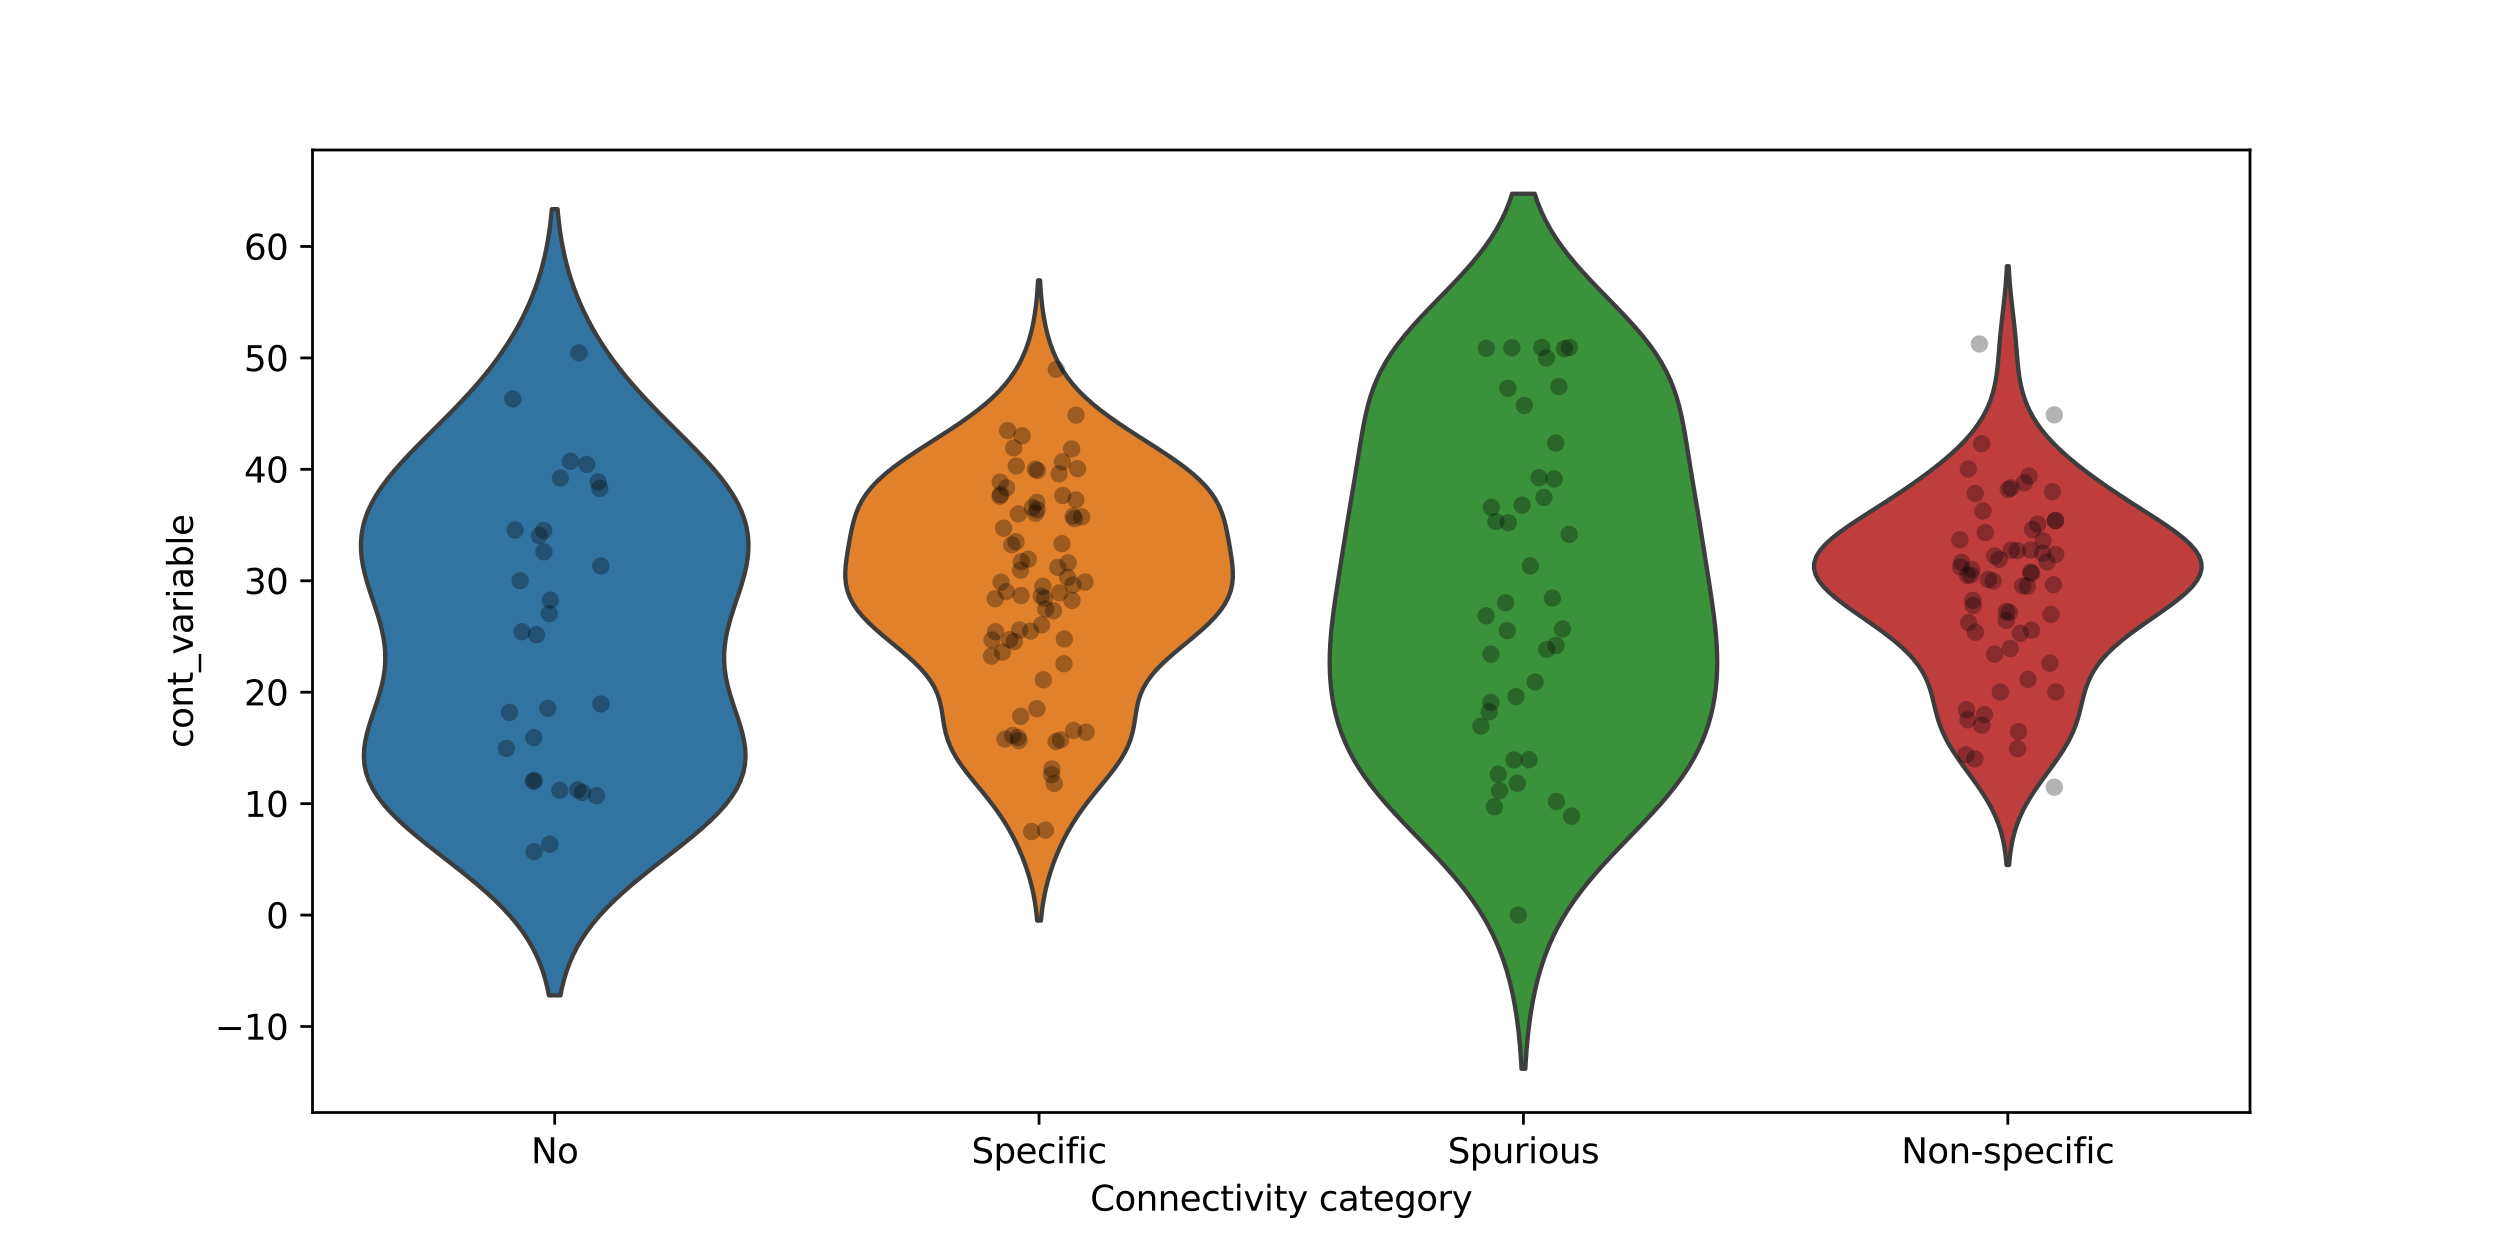 <?xml version="1.0" encoding="utf-8" standalone="no"?>
<!DOCTYPE svg PUBLIC "-//W3C//DTD SVG 1.1//EN"
  "http://www.w3.org/Graphics/SVG/1.1/DTD/svg11.dtd">
<svg xmlns:xlink="http://www.w3.org/1999/xlink" width="720pt" height="360pt" viewBox="0 0 720 360" xmlns="http://www.w3.org/2000/svg" version="1.1">
 <defs>
  <style type="text/css">*{stroke-linejoin: round; stroke-linecap: butt}</style>
 </defs>
 <g id="figure_1">
  <g id="patch_1">
   <path d="M 0 360 
L 720 360 
L 720 0 
L 0 0 
z
" style="fill: #ffffff"/>
  </g>
  <g id="axes_1">
   <g id="patch_2">
    <path d="M 90 320.4 
L 648 320.4 
L 648 43.2 
L 90 43.2 
z
" style="fill: #ffffff"/>
   </g>
   <g id="FillBetweenPolyCollection_1">
    <defs>
     <path id="m52477f30ae" d="M 161.41 -73.339 
L 158.09 -73.339 
L 157.621 -75.626 
L 157.047 -77.913 
L 156.352 -80.201 
L 155.52 -82.488 
L 154.536 -84.775 
L 153.385 -87.062 
L 152.054 -89.349 
L 150.533 -91.636 
L 148.814 -93.923 
L 146.895 -96.21 
L 144.778 -98.497 
L 142.47 -100.784 
L 139.986 -103.071 
L 137.345 -105.358 
L 134.575 -107.645 
L 131.708 -109.932 
L 128.784 -112.219 
L 125.845 -114.506 
L 122.939 -116.793 
L 120.114 -119.08 
L 117.419 -121.367 
L 114.9 -123.654 
L 112.602 -125.941 
L 110.561 -128.228 
L 108.809 -130.515 
L 107.367 -132.802 
L 106.248 -135.089 
L 105.452 -137.376 
L 104.972 -139.663 
L 104.787 -141.95 
L 104.871 -144.237 
L 105.185 -146.524 
L 105.688 -148.811 
L 106.331 -151.098 
L 107.064 -153.385 
L 107.837 -155.672 
L 108.601 -157.959 
L 109.311 -160.246 
L 109.929 -162.533 
L 110.421 -164.82 
L 110.763 -167.107 
L 110.94 -169.394 
L 110.945 -171.682 
L 110.779 -173.969 
L 110.452 -176.256 
L 109.983 -178.543 
L 109.393 -180.83 
L 108.711 -183.117 
L 107.969 -185.404 
L 107.202 -187.691 
L 106.444 -189.978 
L 105.732 -192.265 
L 105.098 -194.552 
L 104.576 -196.839 
L 104.194 -199.126 
L 103.978 -201.413 
L 103.95 -203.7 
L 104.128 -205.987 
L 104.524 -208.274 
L 105.146 -210.561 
L 105.997 -212.848 
L 107.074 -215.135 
L 108.37 -217.422 
L 109.871 -219.709 
L 111.561 -221.996 
L 113.42 -224.283 
L 115.422 -226.57 
L 117.54 -228.857 
L 119.748 -231.144 
L 122.015 -233.431 
L 124.313 -235.718 
L 126.617 -238.005 
L 128.901 -240.292 
L 131.144 -242.579 
L 133.327 -244.866 
L 135.436 -247.153 
L 137.459 -249.44 
L 139.388 -251.727 
L 141.219 -254.014 
L 142.948 -256.301 
L 144.576 -258.588 
L 146.102 -260.876 
L 147.529 -263.163 
L 148.859 -265.45 
L 150.094 -267.737 
L 151.236 -270.024 
L 152.288 -272.311 
L 153.252 -274.598 
L 154.131 -276.885 
L 154.926 -279.172 
L 155.641 -281.459 
L 156.278 -283.746 
L 156.842 -286.033 
L 157.336 -288.32 
L 157.764 -290.607 
L 158.132 -292.894 
L 158.445 -295.181 
L 158.707 -297.468 
L 158.926 -299.755 
L 160.574 -299.755 
L 160.574 -299.755 
L 160.793 -297.468 
L 161.055 -295.181 
L 161.368 -292.894 
L 161.736 -290.607 
L 162.164 -288.32 
L 162.658 -286.033 
L 163.222 -283.746 
L 163.859 -281.459 
L 164.574 -279.172 
L 165.369 -276.885 
L 166.248 -274.598 
L 167.212 -272.311 
L 168.264 -270.024 
L 169.406 -267.737 
L 170.641 -265.45 
L 171.971 -263.163 
L 173.398 -260.876 
L 174.924 -258.588 
L 176.552 -256.301 
L 178.281 -254.014 
L 180.112 -251.727 
L 182.041 -249.44 
L 184.064 -247.153 
L 186.173 -244.866 
L 188.356 -242.579 
L 190.599 -240.292 
L 192.883 -238.005 
L 195.187 -235.718 
L 197.485 -233.431 
L 199.752 -231.144 
L 201.96 -228.857 
L 204.078 -226.57 
L 206.08 -224.283 
L 207.939 -221.996 
L 209.629 -219.709 
L 211.13 -217.422 
L 212.426 -215.135 
L 213.503 -212.848 
L 214.354 -210.561 
L 214.976 -208.274 
L 215.372 -205.987 
L 215.55 -203.7 
L 215.522 -201.413 
L 215.306 -199.126 
L 214.924 -196.839 
L 214.402 -194.552 
L 213.768 -192.265 
L 213.056 -189.978 
L 212.298 -187.691 
L 211.531 -185.404 
L 210.789 -183.117 
L 210.107 -180.83 
L 209.517 -178.543 
L 209.048 -176.256 
L 208.721 -173.969 
L 208.555 -171.682 
L 208.56 -169.394 
L 208.737 -167.107 
L 209.079 -164.82 
L 209.571 -162.533 
L 210.189 -160.246 
L 210.899 -157.959 
L 211.663 -155.672 
L 212.436 -153.385 
L 213.169 -151.098 
L 213.812 -148.811 
L 214.315 -146.524 
L 214.629 -144.237 
L 214.713 -141.95 
L 214.528 -139.663 
L 214.048 -137.376 
L 213.252 -135.089 
L 212.133 -132.802 
L 210.691 -130.515 
L 208.939 -128.228 
L 206.898 -125.941 
L 204.6 -123.654 
L 202.081 -121.367 
L 199.386 -119.08 
L 196.561 -116.793 
L 193.655 -114.506 
L 190.716 -112.219 
L 187.792 -109.932 
L 184.925 -107.645 
L 182.155 -105.358 
L 179.514 -103.071 
L 177.03 -100.784 
L 174.722 -98.497 
L 172.605 -96.21 
L 170.686 -93.923 
L 168.967 -91.636 
L 167.446 -89.349 
L 166.115 -87.062 
L 164.964 -84.775 
L 163.98 -82.488 
L 163.148 -80.201 
L 162.453 -77.913 
L 161.879 -75.626 
L 161.41 -73.339 
z
" style="stroke: #3d3d3d; stroke-width: 1.25"/>
    </defs>
    <g clip-path="url(#pc73b1010a0)">
     <use xlink:href="#m52477f30ae" x="0" y="360" style="fill: #3274a1; stroke: #3d3d3d; stroke-width: 1.25"/>
    </g>
   </g>
   <g id="FillBetweenPolyCollection_2">
    <defs>
     <path id="m18f9cdf94d" d="M 299.793 -94.878 
L 298.707 -94.878 
L 298.52 -96.74 
L 298.287 -98.602 
L 298.002 -100.465 
L 297.66 -102.327 
L 297.259 -104.189 
L 296.795 -106.051 
L 296.267 -107.914 
L 295.675 -109.776 
L 295.018 -111.638 
L 294.295 -113.501 
L 293.505 -115.363 
L 292.644 -117.225 
L 291.708 -119.088 
L 290.69 -120.95 
L 289.586 -122.812 
L 288.392 -124.675 
L 287.105 -126.537 
L 285.732 -128.399 
L 284.284 -130.262 
L 282.78 -132.124 
L 281.248 -133.986 
L 279.726 -135.848 
L 278.252 -137.711 
L 276.871 -139.573 
L 275.62 -141.435 
L 274.533 -143.298 
L 273.63 -145.16 
L 272.913 -147.022 
L 272.369 -148.885 
L 271.966 -150.747 
L 271.654 -152.609 
L 271.37 -154.472 
L 271.047 -156.334 
L 270.613 -158.196 
L 270.006 -160.059 
L 269.172 -161.921 
L 268.077 -163.783 
L 266.709 -165.646 
L 265.073 -167.508 
L 263.198 -169.37 
L 261.131 -171.232 
L 258.934 -173.095 
L 256.676 -174.957 
L 254.432 -176.819 
L 252.276 -178.682 
L 250.274 -180.544 
L 248.484 -182.406 
L 246.949 -184.269 
L 245.695 -186.131 
L 244.733 -187.993 
L 244.056 -189.856 
L 243.641 -191.718 
L 243.454 -193.58 
L 243.45 -195.443 
L 243.584 -197.305 
L 243.811 -199.167 
L 244.093 -201.029 
L 244.405 -202.892 
L 244.737 -204.754 
L 245.092 -206.616 
L 245.491 -208.479 
L 245.967 -210.341 
L 246.562 -212.203 
L 247.322 -214.066 
L 248.289 -215.928 
L 249.5 -217.79 
L 250.982 -219.653 
L 252.745 -221.515 
L 254.785 -223.377 
L 257.085 -225.24 
L 259.609 -227.102 
L 262.315 -228.964 
L 265.148 -230.826 
L 268.053 -232.689 
L 270.97 -234.551 
L 273.845 -236.413 
L 276.626 -238.276 
L 279.272 -240.138 
L 281.748 -242 
L 284.03 -243.863 
L 286.105 -245.725 
L 287.968 -247.587 
L 289.62 -249.45 
L 291.073 -251.312 
L 292.338 -253.174 
L 293.435 -255.037 
L 294.379 -256.899 
L 295.191 -258.761 
L 295.886 -260.623 
L 296.479 -262.486 
L 296.985 -264.348 
L 297.415 -266.21 
L 297.777 -268.073 
L 298.082 -269.935 
L 298.334 -271.797 
L 298.542 -273.66 
L 298.711 -275.522 
L 298.846 -277.384 
L 298.952 -279.247 
L 299.548 -279.247 
L 299.548 -279.247 
L 299.654 -277.384 
L 299.789 -275.522 
L 299.958 -273.66 
L 300.166 -271.797 
L 300.418 -269.935 
L 300.723 -268.073 
L 301.085 -266.21 
L 301.515 -264.348 
L 302.021 -262.486 
L 302.614 -260.623 
L 303.309 -258.761 
L 304.121 -256.899 
L 305.065 -255.037 
L 306.162 -253.174 
L 307.427 -251.312 
L 308.88 -249.45 
L 310.532 -247.587 
L 312.395 -245.725 
L 314.47 -243.863 
L 316.752 -242 
L 319.228 -240.138 
L 321.874 -238.276 
L 324.655 -236.413 
L 327.53 -234.551 
L 330.447 -232.689 
L 333.352 -230.826 
L 336.185 -228.964 
L 338.891 -227.102 
L 341.415 -225.24 
L 343.715 -223.377 
L 345.755 -221.515 
L 347.518 -219.653 
L 349 -217.79 
L 350.211 -215.928 
L 351.178 -214.066 
L 351.938 -212.203 
L 352.533 -210.341 
L 353.009 -208.479 
L 353.408 -206.616 
L 353.763 -204.754 
L 354.095 -202.892 
L 354.407 -201.029 
L 354.689 -199.167 
L 354.916 -197.305 
L 355.05 -195.443 
L 355.046 -193.58 
L 354.859 -191.718 
L 354.444 -189.856 
L 353.767 -187.993 
L 352.805 -186.131 
L 351.551 -184.269 
L 350.016 -182.406 
L 348.226 -180.544 
L 346.224 -178.682 
L 344.068 -176.819 
L 341.824 -174.957 
L 339.566 -173.095 
L 337.369 -171.232 
L 335.302 -169.37 
L 333.427 -167.508 
L 331.791 -165.646 
L 330.423 -163.783 
L 329.328 -161.921 
L 328.494 -160.059 
L 327.887 -158.196 
L 327.453 -156.334 
L 327.13 -154.472 
L 326.846 -152.609 
L 326.534 -150.747 
L 326.131 -148.885 
L 325.587 -147.022 
L 324.87 -145.16 
L 323.967 -143.298 
L 322.88 -141.435 
L 321.629 -139.573 
L 320.248 -137.711 
L 318.774 -135.848 
L 317.252 -133.986 
L 315.72 -132.124 
L 314.216 -130.262 
L 312.768 -128.399 
L 311.395 -126.537 
L 310.108 -124.675 
L 308.914 -122.812 
L 307.81 -120.95 
L 306.792 -119.088 
L 305.856 -117.225 
L 304.995 -115.363 
L 304.205 -113.501 
L 303.482 -111.638 
L 302.825 -109.776 
L 302.233 -107.914 
L 301.705 -106.051 
L 301.241 -104.189 
L 300.84 -102.327 
L 300.498 -100.465 
L 300.213 -98.602 
L 299.98 -96.74 
L 299.793 -94.878 
z
" style="stroke: #3d3d3d; stroke-width: 1.25"/>
    </defs>
    <g clip-path="url(#pc73b1010a0)">
     <use xlink:href="#m18f9cdf94d" x="0" y="360" style="fill: #e1812c; stroke: #3d3d3d; stroke-width: 1.25"/>
    </g>
   </g>
   <g id="FillBetweenPolyCollection_3">
    <defs>
     <path id="mfe313c90c9" d="M 439.297 -52.2 
L 438.203 -52.2 
L 438.054 -54.745 
L 437.874 -57.291 
L 437.658 -59.836 
L 437.402 -62.382 
L 437.101 -64.927 
L 436.749 -67.473 
L 436.342 -70.018 
L 435.871 -72.564 
L 435.332 -75.109 
L 434.716 -77.655 
L 434.014 -80.2 
L 433.218 -82.745 
L 432.318 -85.291 
L 431.304 -87.836 
L 430.165 -90.382 
L 428.893 -92.927 
L 427.478 -95.473 
L 425.916 -98.018 
L 424.203 -100.564 
L 422.341 -103.109 
L 420.335 -105.655 
L 418.196 -108.2 
L 415.94 -110.745 
L 413.59 -113.291 
L 411.171 -115.836 
L 408.713 -118.382 
L 406.248 -120.927 
L 403.811 -123.473 
L 401.434 -126.018 
L 399.147 -128.564 
L 396.979 -131.109 
L 394.952 -133.655 
L 393.083 -136.2 
L 391.383 -138.745 
L 389.857 -141.291 
L 388.507 -143.836 
L 387.329 -146.382 
L 386.314 -148.927 
L 385.455 -151.473 
L 384.741 -154.018 
L 384.161 -156.564 
L 383.705 -159.109 
L 383.364 -161.655 
L 383.13 -164.2 
L 382.994 -166.745 
L 382.95 -169.291 
L 382.99 -171.836 
L 383.106 -174.382 
L 383.29 -176.927 
L 383.532 -179.473 
L 383.823 -182.018 
L 384.153 -184.564 
L 384.511 -187.109 
L 384.889 -189.655 
L 385.28 -192.2 
L 385.678 -194.745 
L 386.079 -197.291 
L 386.482 -199.836 
L 386.886 -202.382 
L 387.293 -204.927 
L 387.703 -207.473 
L 388.118 -210.018 
L 388.539 -212.564 
L 388.963 -215.109 
L 389.39 -217.655 
L 389.817 -220.2 
L 390.239 -222.745 
L 390.656 -225.291 
L 391.068 -227.836 
L 391.477 -230.382 
L 391.891 -232.927 
L 392.324 -235.473 
L 392.791 -238.018 
L 393.317 -240.564 
L 393.926 -243.109 
L 394.647 -245.655 
L 395.507 -248.2 
L 396.533 -250.745 
L 397.746 -253.291 
L 399.159 -255.836 
L 400.78 -258.382 
L 402.603 -260.927 
L 404.617 -263.473 
L 406.798 -266.018 
L 409.116 -268.564 
L 411.531 -271.109 
L 414.002 -273.655 
L 416.485 -276.2 
L 418.934 -278.745 
L 421.31 -281.291 
L 423.574 -283.836 
L 425.696 -286.382 
L 427.653 -288.927 
L 429.429 -291.473 
L 431.014 -294.018 
L 432.407 -296.564 
L 433.613 -299.109 
L 434.641 -301.655 
L 435.504 -304.2 
L 441.996 -304.2 
L 441.996 -304.2 
L 442.859 -301.655 
L 443.887 -299.109 
L 445.093 -296.564 
L 446.486 -294.018 
L 448.071 -291.473 
L 449.847 -288.927 
L 451.804 -286.382 
L 453.926 -283.836 
L 456.19 -281.291 
L 458.566 -278.745 
L 461.015 -276.2 
L 463.498 -273.655 
L 465.969 -271.109 
L 468.384 -268.564 
L 470.702 -266.018 
L 472.883 -263.473 
L 474.897 -260.927 
L 476.72 -258.382 
L 478.341 -255.836 
L 479.754 -253.291 
L 480.967 -250.745 
L 481.993 -248.2 
L 482.853 -245.655 
L 483.574 -243.109 
L 484.183 -240.564 
L 484.709 -238.018 
L 485.176 -235.473 
L 485.609 -232.927 
L 486.023 -230.382 
L 486.432 -227.836 
L 486.844 -225.291 
L 487.261 -222.745 
L 487.683 -220.2 
L 488.11 -217.655 
L 488.537 -215.109 
L 488.961 -212.564 
L 489.382 -210.018 
L 489.797 -207.473 
L 490.207 -204.927 
L 490.614 -202.382 
L 491.018 -199.836 
L 491.421 -197.291 
L 491.822 -194.745 
L 492.22 -192.2 
L 492.611 -189.655 
L 492.989 -187.109 
L 493.347 -184.564 
L 493.677 -182.018 
L 493.968 -179.473 
L 494.21 -176.927 
L 494.394 -174.382 
L 494.51 -171.836 
L 494.55 -169.291 
L 494.506 -166.745 
L 494.37 -164.2 
L 494.136 -161.655 
L 493.795 -159.109 
L 493.339 -156.564 
L 492.759 -154.018 
L 492.045 -151.473 
L 491.186 -148.927 
L 490.171 -146.382 
L 488.993 -143.836 
L 487.643 -141.291 
L 486.117 -138.745 
L 484.417 -136.2 
L 482.548 -133.655 
L 480.521 -131.109 
L 478.353 -128.564 
L 476.066 -126.018 
L 473.689 -123.473 
L 471.252 -120.927 
L 468.787 -118.382 
L 466.329 -115.836 
L 463.91 -113.291 
L 461.56 -110.745 
L 459.304 -108.2 
L 457.165 -105.655 
L 455.159 -103.109 
L 453.297 -100.564 
L 451.584 -98.018 
L 450.022 -95.473 
L 448.607 -92.927 
L 447.335 -90.382 
L 446.196 -87.836 
L 445.182 -85.291 
L 444.282 -82.745 
L 443.486 -80.2 
L 442.784 -77.655 
L 442.168 -75.109 
L 441.629 -72.564 
L 441.158 -70.018 
L 440.751 -67.473 
L 440.399 -64.927 
L 440.098 -62.382 
L 439.842 -59.836 
L 439.626 -57.291 
L 439.446 -54.745 
L 439.297 -52.2 
z
" style="stroke: #3d3d3d; stroke-width: 1.25"/>
    </defs>
    <g clip-path="url(#pc73b1010a0)">
     <use xlink:href="#mfe313c90c9" x="0" y="360" style="fill: #3a923a; stroke: #3d3d3d; stroke-width: 1.25"/>
    </g>
   </g>
   <g id="FillBetweenPolyCollection_4">
    <defs>
     <path id="mff604ec1c1" d="M 578.624 -110.892 
L 577.876 -110.892 
L 577.722 -112.634 
L 577.519 -114.376 
L 577.256 -116.117 
L 576.923 -117.859 
L 576.51 -119.601 
L 576.006 -121.343 
L 575.404 -123.085 
L 574.698 -124.827 
L 573.886 -126.569 
L 572.969 -128.311 
L 571.952 -130.053 
L 570.845 -131.795 
L 569.663 -133.537 
L 568.425 -135.279 
L 567.154 -137.021 
L 565.876 -138.762 
L 564.617 -140.504 
L 563.405 -142.246 
L 562.267 -143.988 
L 561.222 -145.73 
L 560.287 -147.472 
L 559.472 -149.214 
L 558.774 -150.956 
L 558.185 -152.698 
L 557.685 -154.44 
L 557.245 -156.182 
L 556.828 -157.924 
L 556.392 -159.665 
L 555.893 -161.407 
L 555.288 -163.149 
L 554.535 -164.891 
L 553.6 -166.633 
L 552.458 -168.375 
L 551.093 -170.117 
L 549.5 -171.859 
L 547.685 -173.601 
L 545.663 -175.343 
L 543.459 -177.085 
L 541.108 -178.827 
L 538.654 -180.569 
L 536.147 -182.31 
L 533.648 -184.052 
L 531.226 -185.794 
L 528.954 -187.536 
L 526.91 -189.278 
L 525.171 -191.02 
L 523.81 -192.762 
L 522.888 -194.504 
L 522.45 -196.246 
L 522.522 -197.988 
L 523.105 -199.73 
L 524.176 -201.472 
L 525.692 -203.214 
L 527.591 -204.955 
L 529.801 -206.697 
L 532.244 -208.439 
L 534.845 -210.181 
L 537.538 -211.923 
L 540.264 -213.665 
L 542.981 -215.407 
L 545.657 -217.149 
L 548.271 -218.891 
L 550.808 -220.633 
L 553.258 -222.375 
L 555.613 -224.117 
L 557.863 -225.858 
L 559.998 -227.6 
L 562.007 -229.342 
L 563.879 -231.084 
L 565.604 -232.826 
L 567.175 -234.568 
L 568.587 -236.31 
L 569.84 -238.052 
L 570.937 -239.794 
L 571.884 -241.536 
L 572.688 -243.278 
L 573.362 -245.02 
L 573.916 -246.762 
L 574.365 -248.503 
L 574.723 -250.245 
L 575.006 -251.987 
L 575.231 -253.729 
L 575.413 -255.471 
L 575.568 -257.213 
L 575.711 -258.955 
L 575.853 -260.697 
L 576.004 -262.439 
L 576.167 -264.181 
L 576.344 -265.923 
L 576.535 -267.665 
L 576.734 -269.406 
L 576.936 -271.148 
L 577.134 -272.89 
L 577.323 -274.632 
L 577.497 -276.374 
L 577.652 -278.116 
L 577.786 -279.858 
L 577.898 -281.6 
L 577.99 -283.342 
L 578.51 -283.342 
L 578.51 -283.342 
L 578.602 -281.6 
L 578.714 -279.858 
L 578.848 -278.116 
L 579.003 -276.374 
L 579.177 -274.632 
L 579.366 -272.89 
L 579.564 -271.148 
L 579.766 -269.406 
L 579.965 -267.665 
L 580.156 -265.923 
L 580.333 -264.181 
L 580.496 -262.439 
L 580.647 -260.697 
L 580.789 -258.955 
L 580.932 -257.213 
L 581.087 -255.471 
L 581.269 -253.729 
L 581.494 -251.987 
L 581.777 -250.245 
L 582.135 -248.503 
L 582.584 -246.762 
L 583.138 -245.02 
L 583.812 -243.278 
L 584.616 -241.536 
L 585.563 -239.794 
L 586.66 -238.052 
L 587.913 -236.31 
L 589.325 -234.568 
L 590.896 -232.826 
L 592.621 -231.084 
L 594.493 -229.342 
L 596.502 -227.6 
L 598.637 -225.858 
L 600.887 -224.117 
L 603.242 -222.375 
L 605.692 -220.633 
L 608.229 -218.891 
L 610.843 -217.149 
L 613.519 -215.407 
L 616.236 -213.665 
L 618.962 -211.923 
L 621.655 -210.181 
L 624.256 -208.439 
L 626.699 -206.697 
L 628.909 -204.955 
L 630.808 -203.214 
L 632.324 -201.472 
L 633.395 -199.73 
L 633.978 -197.988 
L 634.05 -196.246 
L 633.612 -194.504 
L 632.69 -192.762 
L 631.329 -191.02 
L 629.59 -189.278 
L 627.546 -187.536 
L 625.274 -185.794 
L 622.852 -184.052 
L 620.353 -182.31 
L 617.846 -180.569 
L 615.392 -178.827 
L 613.041 -177.085 
L 610.837 -175.343 
L 608.815 -173.601 
L 607 -171.859 
L 605.407 -170.117 
L 604.042 -168.375 
L 602.9 -166.633 
L 601.965 -164.891 
L 601.212 -163.149 
L 600.607 -161.407 
L 600.108 -159.665 
L 599.672 -157.924 
L 599.255 -156.182 
L 598.815 -154.44 
L 598.315 -152.698 
L 597.726 -150.956 
L 597.028 -149.214 
L 596.213 -147.472 
L 595.278 -145.73 
L 594.233 -143.988 
L 593.095 -142.246 
L 591.883 -140.504 
L 590.624 -138.762 
L 589.346 -137.021 
L 588.075 -135.279 
L 586.837 -133.537 
L 585.655 -131.795 
L 584.548 -130.053 
L 583.531 -128.311 
L 582.614 -126.569 
L 581.802 -124.827 
L 581.096 -123.085 
L 580.494 -121.343 
L 579.99 -119.601 
L 579.577 -117.859 
L 579.244 -116.117 
L 578.981 -114.376 
L 578.778 -112.634 
L 578.624 -110.892 
z
" style="stroke: #3d3d3d; stroke-width: 1.25"/>
    </defs>
    <g clip-path="url(#pc73b1010a0)">
     <use xlink:href="#mff604ec1c1" x="0" y="360" style="fill: #c03d3e; stroke: #3d3d3d; stroke-width: 1.25"/>
    </g>
   </g>
   <g id="matplotlib.axis_1">
    <g id="xtick_1">
     <g id="line2d_1">
      <defs>
       <path id="m1f699a762d" d="M 0 0 
L 0 3.5 
" style="stroke: #000000; stroke-width: 0.8"/>
      </defs>
      <g>
       <use xlink:href="#m1f699a762d" x="159.75" y="320.4" style="stroke: #000000; stroke-width: 0.8"/>
      </g>
     </g>
     <g id="text_1">
      <!-- No -->
      <g transform="translate(152.95 334.998) scale(0.1 -0.1)">
       <defs>
        <path id="DejaVuSans-4e" d="M 628 4666 
L 1478 4666 
L 3547 763 
L 3547 4666 
L 4159 4666 
L 4159 0 
L 3309 0 
L 1241 3903 
L 1241 0 
L 628 0 
L 628 4666 
z
" transform="scale(0.016)"/>
        <path id="DejaVuSans-6f" d="M 1959 3097 
Q 1497 3097 1228 2736 
Q 959 2375 959 1747 
Q 959 1119 1226 758 
Q 1494 397 1959 397 
Q 2419 397 2687 759 
Q 2956 1122 2956 1747 
Q 2956 2369 2687 2733 
Q 2419 3097 1959 3097 
z
M 1959 3584 
Q 2709 3584 3137 3096 
Q 3566 2609 3566 1747 
Q 3566 888 3137 398 
Q 2709 -91 1959 -91 
Q 1206 -91 779 398 
Q 353 888 353 1747 
Q 353 2609 779 3096 
Q 1206 3584 1959 3584 
z
" transform="scale(0.016)"/>
       </defs>
       <use xlink:href="#DejaVuSans-4e"/>
       <use xlink:href="#DejaVuSans-6f" transform="translate(74.805 0)"/>
      </g>
     </g>
    </g>
    <g id="xtick_2">
     <g id="line2d_2">
      <g>
       <use xlink:href="#m1f699a762d" x="299.25" y="320.4" style="stroke: #000000; stroke-width: 0.8"/>
      </g>
     </g>
     <g id="text_2">
      <!-- Specific -->
      <g transform="translate(279.788 334.998) scale(0.1 -0.1)">
       <defs>
        <path id="DejaVuSans-53" d="M 3425 4513 
L 3425 3897 
Q 3066 4069 2747 4153 
Q 2428 4238 2131 4238 
Q 1616 4238 1336 4038 
Q 1056 3838 1056 3469 
Q 1056 3159 1242 3001 
Q 1428 2844 1947 2747 
L 2328 2669 
Q 3034 2534 3370 2195 
Q 3706 1856 3706 1288 
Q 3706 609 3251 259 
Q 2797 -91 1919 -91 
Q 1588 -91 1214 -16 
Q 841 59 441 206 
L 441 856 
Q 825 641 1194 531 
Q 1563 422 1919 422 
Q 2459 422 2753 634 
Q 3047 847 3047 1241 
Q 3047 1584 2836 1778 
Q 2625 1972 2144 2069 
L 1759 2144 
Q 1053 2284 737 2584 
Q 422 2884 422 3419 
Q 422 4038 858 4394 
Q 1294 4750 2059 4750 
Q 2388 4750 2728 4690 
Q 3069 4631 3425 4513 
z
" transform="scale(0.016)"/>
        <path id="DejaVuSans-70" d="M 1159 525 
L 1159 -1331 
L 581 -1331 
L 581 3500 
L 1159 3500 
L 1159 2969 
Q 1341 3281 1617 3432 
Q 1894 3584 2278 3584 
Q 2916 3584 3314 3078 
Q 3713 2572 3713 1747 
Q 3713 922 3314 415 
Q 2916 -91 2278 -91 
Q 1894 -91 1617 61 
Q 1341 213 1159 525 
z
M 3116 1747 
Q 3116 2381 2855 2742 
Q 2594 3103 2138 3103 
Q 1681 3103 1420 2742 
Q 1159 2381 1159 1747 
Q 1159 1113 1420 752 
Q 1681 391 2138 391 
Q 2594 391 2855 752 
Q 3116 1113 3116 1747 
z
" transform="scale(0.016)"/>
        <path id="DejaVuSans-65" d="M 3597 1894 
L 3597 1613 
L 953 1613 
Q 991 1019 1311 708 
Q 1631 397 2203 397 
Q 2534 397 2845 478 
Q 3156 559 3463 722 
L 3463 178 
Q 3153 47 2828 -22 
Q 2503 -91 2169 -91 
Q 1331 -91 842 396 
Q 353 884 353 1716 
Q 353 2575 817 3079 
Q 1281 3584 2069 3584 
Q 2775 3584 3186 3129 
Q 3597 2675 3597 1894 
z
M 3022 2063 
Q 3016 2534 2758 2815 
Q 2500 3097 2075 3097 
Q 1594 3097 1305 2825 
Q 1016 2553 972 2059 
L 3022 2063 
z
" transform="scale(0.016)"/>
        <path id="DejaVuSans-63" d="M 3122 3366 
L 3122 2828 
Q 2878 2963 2633 3030 
Q 2388 3097 2138 3097 
Q 1578 3097 1268 2742 
Q 959 2388 959 1747 
Q 959 1106 1268 751 
Q 1578 397 2138 397 
Q 2388 397 2633 464 
Q 2878 531 3122 666 
L 3122 134 
Q 2881 22 2623 -34 
Q 2366 -91 2075 -91 
Q 1284 -91 818 406 
Q 353 903 353 1747 
Q 353 2603 823 3093 
Q 1294 3584 2113 3584 
Q 2378 3584 2631 3529 
Q 2884 3475 3122 3366 
z
" transform="scale(0.016)"/>
        <path id="DejaVuSans-69" d="M 603 3500 
L 1178 3500 
L 1178 0 
L 603 0 
L 603 3500 
z
M 603 4863 
L 1178 4863 
L 1178 4134 
L 603 4134 
L 603 4863 
z
" transform="scale(0.016)"/>
        <path id="DejaVuSans-66" d="M 2375 4863 
L 2375 4384 
L 1825 4384 
Q 1516 4384 1395 4259 
Q 1275 4134 1275 3809 
L 1275 3500 
L 2222 3500 
L 2222 3053 
L 1275 3053 
L 1275 0 
L 697 0 
L 697 3053 
L 147 3053 
L 147 3500 
L 697 3500 
L 697 3744 
Q 697 4328 969 4595 
Q 1241 4863 1831 4863 
L 2375 4863 
z
" transform="scale(0.016)"/>
       </defs>
       <use xlink:href="#DejaVuSans-53"/>
       <use xlink:href="#DejaVuSans-70" transform="translate(63.477 0)"/>
       <use xlink:href="#DejaVuSans-65" transform="translate(126.953 0)"/>
       <use xlink:href="#DejaVuSans-63" transform="translate(188.477 0)"/>
       <use xlink:href="#DejaVuSans-69" transform="translate(243.457 0)"/>
       <use xlink:href="#DejaVuSans-66" transform="translate(271.24 0)"/>
       <use xlink:href="#DejaVuSans-69" transform="translate(306.445 0)"/>
       <use xlink:href="#DejaVuSans-63" transform="translate(334.229 0)"/>
      </g>
     </g>
    </g>
    <g id="xtick_3">
     <g id="line2d_3">
      <g>
       <use xlink:href="#m1f699a762d" x="438.75" y="320.4" style="stroke: #000000; stroke-width: 0.8"/>
      </g>
     </g>
     <g id="text_3">
      <!-- Spurious -->
      <g transform="translate(416.955 334.998) scale(0.1 -0.1)">
       <defs>
        <path id="DejaVuSans-75" d="M 544 1381 
L 544 3500 
L 1119 3500 
L 1119 1403 
Q 1119 906 1312 657 
Q 1506 409 1894 409 
Q 2359 409 2629 706 
Q 2900 1003 2900 1516 
L 2900 3500 
L 3475 3500 
L 3475 0 
L 2900 0 
L 2900 538 
Q 2691 219 2414 64 
Q 2138 -91 1772 -91 
Q 1169 -91 856 284 
Q 544 659 544 1381 
z
M 1991 3584 
L 1991 3584 
z
" transform="scale(0.016)"/>
        <path id="DejaVuSans-72" d="M 2631 2963 
Q 2534 3019 2420 3045 
Q 2306 3072 2169 3072 
Q 1681 3072 1420 2755 
Q 1159 2438 1159 1844 
L 1159 0 
L 581 0 
L 581 3500 
L 1159 3500 
L 1159 2956 
Q 1341 3275 1631 3429 
Q 1922 3584 2338 3584 
Q 2397 3584 2469 3576 
Q 2541 3569 2628 3553 
L 2631 2963 
z
" transform="scale(0.016)"/>
        <path id="DejaVuSans-73" d="M 2834 3397 
L 2834 2853 
Q 2591 2978 2328 3040 
Q 2066 3103 1784 3103 
Q 1356 3103 1142 2972 
Q 928 2841 928 2578 
Q 928 2378 1081 2264 
Q 1234 2150 1697 2047 
L 1894 2003 
Q 2506 1872 2764 1633 
Q 3022 1394 3022 966 
Q 3022 478 2636 193 
Q 2250 -91 1575 -91 
Q 1294 -91 989 -36 
Q 684 19 347 128 
L 347 722 
Q 666 556 975 473 
Q 1284 391 1588 391 
Q 1994 391 2212 530 
Q 2431 669 2431 922 
Q 2431 1156 2273 1281 
Q 2116 1406 1581 1522 
L 1381 1569 
Q 847 1681 609 1914 
Q 372 2147 372 2553 
Q 372 3047 722 3315 
Q 1072 3584 1716 3584 
Q 2034 3584 2315 3537 
Q 2597 3491 2834 3397 
z
" transform="scale(0.016)"/>
       </defs>
       <use xlink:href="#DejaVuSans-53"/>
       <use xlink:href="#DejaVuSans-70" transform="translate(63.477 0)"/>
       <use xlink:href="#DejaVuSans-75" transform="translate(126.953 0)"/>
       <use xlink:href="#DejaVuSans-72" transform="translate(190.332 0)"/>
       <use xlink:href="#DejaVuSans-69" transform="translate(231.445 0)"/>
       <use xlink:href="#DejaVuSans-6f" transform="translate(259.229 0)"/>
       <use xlink:href="#DejaVuSans-75" transform="translate(320.41 0)"/>
       <use xlink:href="#DejaVuSans-73" transform="translate(383.789 0)"/>
      </g>
     </g>
    </g>
    <g id="xtick_4">
     <g id="line2d_4">
      <g>
       <use xlink:href="#m1f699a762d" x="578.25" y="320.4" style="stroke: #000000; stroke-width: 0.8"/>
      </g>
     </g>
     <g id="text_4">
      <!-- Non-specific -->
      <g transform="translate(547.585 334.998) scale(0.1 -0.1)">
       <defs>
        <path id="DejaVuSans-6e" d="M 3513 2113 
L 3513 0 
L 2938 0 
L 2938 2094 
Q 2938 2591 2744 2837 
Q 2550 3084 2163 3084 
Q 1697 3084 1428 2787 
Q 1159 2491 1159 1978 
L 1159 0 
L 581 0 
L 581 3500 
L 1159 3500 
L 1159 2956 
Q 1366 3272 1645 3428 
Q 1925 3584 2291 3584 
Q 2894 3584 3203 3211 
Q 3513 2838 3513 2113 
z
" transform="scale(0.016)"/>
        <path id="DejaVuSans-2d" d="M 313 2009 
L 1997 2009 
L 1997 1497 
L 313 1497 
L 313 2009 
z
" transform="scale(0.016)"/>
       </defs>
       <use xlink:href="#DejaVuSans-4e"/>
       <use xlink:href="#DejaVuSans-6f" transform="translate(74.805 0)"/>
       <use xlink:href="#DejaVuSans-6e" transform="translate(135.986 0)"/>
       <use xlink:href="#DejaVuSans-2d" transform="translate(199.365 0)"/>
       <use xlink:href="#DejaVuSans-73" transform="translate(235.449 0)"/>
       <use xlink:href="#DejaVuSans-70" transform="translate(287.549 0)"/>
       <use xlink:href="#DejaVuSans-65" transform="translate(351.025 0)"/>
       <use xlink:href="#DejaVuSans-63" transform="translate(412.549 0)"/>
       <use xlink:href="#DejaVuSans-69" transform="translate(467.529 0)"/>
       <use xlink:href="#DejaVuSans-66" transform="translate(495.312 0)"/>
       <use xlink:href="#DejaVuSans-69" transform="translate(530.518 0)"/>
       <use xlink:href="#DejaVuSans-63" transform="translate(558.301 0)"/>
      </g>
     </g>
    </g>
    <g id="text_5">
     <!-- Connectivity category -->
     <g transform="translate(313.981 348.677) scale(0.1 -0.1)">
      <defs>
       <path id="DejaVuSans-43" d="M 4122 4306 
L 4122 3641 
Q 3803 3938 3442 4084 
Q 3081 4231 2675 4231 
Q 1875 4231 1450 3742 
Q 1025 3253 1025 2328 
Q 1025 1406 1450 917 
Q 1875 428 2675 428 
Q 3081 428 3442 575 
Q 3803 722 4122 1019 
L 4122 359 
Q 3791 134 3420 21 
Q 3050 -91 2638 -91 
Q 1578 -91 968 557 
Q 359 1206 359 2328 
Q 359 3453 968 4101 
Q 1578 4750 2638 4750 
Q 3056 4750 3426 4639 
Q 3797 4528 4122 4306 
z
" transform="scale(0.016)"/>
       <path id="DejaVuSans-74" d="M 1172 4494 
L 1172 3500 
L 2356 3500 
L 2356 3053 
L 1172 3053 
L 1172 1153 
Q 1172 725 1289 603 
Q 1406 481 1766 481 
L 2356 481 
L 2356 0 
L 1766 0 
Q 1100 0 847 248 
Q 594 497 594 1153 
L 594 3053 
L 172 3053 
L 172 3500 
L 594 3500 
L 594 4494 
L 1172 4494 
z
" transform="scale(0.016)"/>
       <path id="DejaVuSans-76" d="M 191 3500 
L 800 3500 
L 1894 563 
L 2988 3500 
L 3597 3500 
L 2284 0 
L 1503 0 
L 191 3500 
z
" transform="scale(0.016)"/>
       <path id="DejaVuSans-79" d="M 2059 -325 
Q 1816 -950 1584 -1140 
Q 1353 -1331 966 -1331 
L 506 -1331 
L 506 -850 
L 844 -850 
Q 1081 -850 1212 -737 
Q 1344 -625 1503 -206 
L 1606 56 
L 191 3500 
L 800 3500 
L 1894 763 
L 2988 3500 
L 3597 3500 
L 2059 -325 
z
" transform="scale(0.016)"/>
       <path id="DejaVuSans-20" transform="scale(0.016)"/>
       <path id="DejaVuSans-61" d="M 2194 1759 
Q 1497 1759 1228 1600 
Q 959 1441 959 1056 
Q 959 750 1161 570 
Q 1363 391 1709 391 
Q 2188 391 2477 730 
Q 2766 1069 2766 1631 
L 2766 1759 
L 2194 1759 
z
M 3341 1997 
L 3341 0 
L 2766 0 
L 2766 531 
Q 2569 213 2275 61 
Q 1981 -91 1556 -91 
Q 1019 -91 701 211 
Q 384 513 384 1019 
Q 384 1609 779 1909 
Q 1175 2209 1959 2209 
L 2766 2209 
L 2766 2266 
Q 2766 2663 2505 2880 
Q 2244 3097 1772 3097 
Q 1472 3097 1187 3025 
Q 903 2953 641 2809 
L 641 3341 
Q 956 3463 1253 3523 
Q 1550 3584 1831 3584 
Q 2591 3584 2966 3190 
Q 3341 2797 3341 1997 
z
" transform="scale(0.016)"/>
       <path id="DejaVuSans-67" d="M 2906 1791 
Q 2906 2416 2648 2759 
Q 2391 3103 1925 3103 
Q 1463 3103 1205 2759 
Q 947 2416 947 1791 
Q 947 1169 1205 825 
Q 1463 481 1925 481 
Q 2391 481 2648 825 
Q 2906 1169 2906 1791 
z
M 3481 434 
Q 3481 -459 3084 -895 
Q 2688 -1331 1869 -1331 
Q 1566 -1331 1297 -1286 
Q 1028 -1241 775 -1147 
L 775 -588 
Q 1028 -725 1275 -790 
Q 1522 -856 1778 -856 
Q 2344 -856 2625 -561 
Q 2906 -266 2906 331 
L 2906 616 
Q 2728 306 2450 153 
Q 2172 0 1784 0 
Q 1141 0 747 490 
Q 353 981 353 1791 
Q 353 2603 747 3093 
Q 1141 3584 1784 3584 
Q 2172 3584 2450 3431 
Q 2728 3278 2906 2969 
L 2906 3500 
L 3481 3500 
L 3481 434 
z
" transform="scale(0.016)"/>
      </defs>
      <use xlink:href="#DejaVuSans-43"/>
      <use xlink:href="#DejaVuSans-6f" transform="translate(69.824 0)"/>
      <use xlink:href="#DejaVuSans-6e" transform="translate(131.006 0)"/>
      <use xlink:href="#DejaVuSans-6e" transform="translate(194.385 0)"/>
      <use xlink:href="#DejaVuSans-65" transform="translate(257.764 0)"/>
      <use xlink:href="#DejaVuSans-63" transform="translate(319.287 0)"/>
      <use xlink:href="#DejaVuSans-74" transform="translate(374.268 0)"/>
      <use xlink:href="#DejaVuSans-69" transform="translate(413.477 0)"/>
      <use xlink:href="#DejaVuSans-76" transform="translate(441.26 0)"/>
      <use xlink:href="#DejaVuSans-69" transform="translate(500.439 0)"/>
      <use xlink:href="#DejaVuSans-74" transform="translate(528.223 0)"/>
      <use xlink:href="#DejaVuSans-79" transform="translate(567.432 0)"/>
      <use xlink:href="#DejaVuSans-20" transform="translate(626.611 0)"/>
      <use xlink:href="#DejaVuSans-63" transform="translate(658.398 0)"/>
      <use xlink:href="#DejaVuSans-61" transform="translate(713.379 0)"/>
      <use xlink:href="#DejaVuSans-74" transform="translate(774.658 0)"/>
      <use xlink:href="#DejaVuSans-65" transform="translate(813.867 0)"/>
      <use xlink:href="#DejaVuSans-67" transform="translate(875.391 0)"/>
      <use xlink:href="#DejaVuSans-6f" transform="translate(938.867 0)"/>
      <use xlink:href="#DejaVuSans-72" transform="translate(1000.049 0)"/>
      <use xlink:href="#DejaVuSans-79" transform="translate(1041.162 0)"/>
     </g>
    </g>
   </g>
   <g id="matplotlib.axis_2">
    <g id="ytick_1">
     <g id="line2d_5">
      <defs>
       <path id="m5962a7033a" d="M 0 0 
L -3.5 0 
" style="stroke: #000000; stroke-width: 0.8"/>
      </defs>
      <g>
       <use xlink:href="#m5962a7033a" x="90" y="295.634" style="stroke: #000000; stroke-width: 0.8"/>
      </g>
     </g>
     <g id="text_6">
      <!-- −10 -->
      <g transform="translate(61.895 299.433) scale(0.1 -0.1)">
       <defs>
        <path id="DejaVuSans-2212" d="M 678 2272 
L 4684 2272 
L 4684 1741 
L 678 1741 
L 678 2272 
z
" transform="scale(0.016)"/>
        <path id="DejaVuSans-31" d="M 794 531 
L 1825 531 
L 1825 4091 
L 703 3866 
L 703 4441 
L 1819 4666 
L 2450 4666 
L 2450 531 
L 3481 531 
L 3481 0 
L 794 0 
L 794 531 
z
" transform="scale(0.016)"/>
        <path id="DejaVuSans-30" d="M 2034 4250 
Q 1547 4250 1301 3770 
Q 1056 3291 1056 2328 
Q 1056 1369 1301 889 
Q 1547 409 2034 409 
Q 2525 409 2770 889 
Q 3016 1369 3016 2328 
Q 3016 3291 2770 3770 
Q 2525 4250 2034 4250 
z
M 2034 4750 
Q 2819 4750 3233 4129 
Q 3647 3509 3647 2328 
Q 3647 1150 3233 529 
Q 2819 -91 2034 -91 
Q 1250 -91 836 529 
Q 422 1150 422 2328 
Q 422 3509 836 4129 
Q 1250 4750 2034 4750 
z
" transform="scale(0.016)"/>
       </defs>
       <use xlink:href="#DejaVuSans-2212"/>
       <use xlink:href="#DejaVuSans-31" transform="translate(83.789 0)"/>
       <use xlink:href="#DejaVuSans-30" transform="translate(147.412 0)"/>
      </g>
     </g>
    </g>
    <g id="ytick_2">
     <g id="line2d_6">
      <g>
       <use xlink:href="#m5962a7033a" x="90" y="263.542" style="stroke: #000000; stroke-width: 0.8"/>
      </g>
     </g>
     <g id="text_7">
      <!-- 0 -->
      <g transform="translate(76.638 267.341) scale(0.1 -0.1)">
       <use xlink:href="#DejaVuSans-30"/>
      </g>
     </g>
    </g>
    <g id="ytick_3">
     <g id="line2d_7">
      <g>
       <use xlink:href="#m5962a7033a" x="90" y="231.45" style="stroke: #000000; stroke-width: 0.8"/>
      </g>
     </g>
     <g id="text_8">
      <!-- 10 -->
      <g transform="translate(70.275 235.249) scale(0.1 -0.1)">
       <use xlink:href="#DejaVuSans-31"/>
       <use xlink:href="#DejaVuSans-30" transform="translate(63.623 0)"/>
      </g>
     </g>
    </g>
    <g id="ytick_4">
     <g id="line2d_8">
      <g>
       <use xlink:href="#m5962a7033a" x="90" y="199.357" style="stroke: #000000; stroke-width: 0.8"/>
      </g>
     </g>
     <g id="text_9">
      <!-- 20 -->
      <g transform="translate(70.275 203.157) scale(0.1 -0.1)">
       <defs>
        <path id="DejaVuSans-32" d="M 1228 531 
L 3431 531 
L 3431 0 
L 469 0 
L 469 531 
Q 828 903 1448 1529 
Q 2069 2156 2228 2338 
Q 2531 2678 2651 2914 
Q 2772 3150 2772 3378 
Q 2772 3750 2511 3984 
Q 2250 4219 1831 4219 
Q 1534 4219 1204 4116 
Q 875 4013 500 3803 
L 500 4441 
Q 881 4594 1212 4672 
Q 1544 4750 1819 4750 
Q 2544 4750 2975 4387 
Q 3406 4025 3406 3419 
Q 3406 3131 3298 2873 
Q 3191 2616 2906 2266 
Q 2828 2175 2409 1742 
Q 1991 1309 1228 531 
z
" transform="scale(0.016)"/>
       </defs>
       <use xlink:href="#DejaVuSans-32"/>
       <use xlink:href="#DejaVuSans-30" transform="translate(63.623 0)"/>
      </g>
     </g>
    </g>
    <g id="ytick_5">
     <g id="line2d_9">
      <g>
       <use xlink:href="#m5962a7033a" x="90" y="167.265" style="stroke: #000000; stroke-width: 0.8"/>
      </g>
     </g>
     <g id="text_10">
      <!-- 30 -->
      <g transform="translate(70.275 171.064) scale(0.1 -0.1)">
       <defs>
        <path id="DejaVuSans-33" d="M 2597 2516 
Q 3050 2419 3304 2112 
Q 3559 1806 3559 1356 
Q 3559 666 3084 287 
Q 2609 -91 1734 -91 
Q 1441 -91 1130 -33 
Q 819 25 488 141 
L 488 750 
Q 750 597 1062 519 
Q 1375 441 1716 441 
Q 2309 441 2620 675 
Q 2931 909 2931 1356 
Q 2931 1769 2642 2001 
Q 2353 2234 1838 2234 
L 1294 2234 
L 1294 2753 
L 1863 2753 
Q 2328 2753 2575 2939 
Q 2822 3125 2822 3475 
Q 2822 3834 2567 4026 
Q 2313 4219 1838 4219 
Q 1578 4219 1281 4162 
Q 984 4106 628 3988 
L 628 4550 
Q 988 4650 1302 4700 
Q 1616 4750 1894 4750 
Q 2613 4750 3031 4423 
Q 3450 4097 3450 3541 
Q 3450 3153 3228 2886 
Q 3006 2619 2597 2516 
z
" transform="scale(0.016)"/>
       </defs>
       <use xlink:href="#DejaVuSans-33"/>
       <use xlink:href="#DejaVuSans-30" transform="translate(63.623 0)"/>
      </g>
     </g>
    </g>
    <g id="ytick_6">
     <g id="line2d_10">
      <g>
       <use xlink:href="#m5962a7033a" x="90" y="135.173" style="stroke: #000000; stroke-width: 0.8"/>
      </g>
     </g>
     <g id="text_11">
      <!-- 40 -->
      <g transform="translate(70.275 138.972) scale(0.1 -0.1)">
       <defs>
        <path id="DejaVuSans-34" d="M 2419 4116 
L 825 1625 
L 2419 1625 
L 2419 4116 
z
M 2253 4666 
L 3047 4666 
L 3047 1625 
L 3713 1625 
L 3713 1100 
L 3047 1100 
L 3047 0 
L 2419 0 
L 2419 1100 
L 313 1100 
L 313 1709 
L 2253 4666 
z
" transform="scale(0.016)"/>
       </defs>
       <use xlink:href="#DejaVuSans-34"/>
       <use xlink:href="#DejaVuSans-30" transform="translate(63.623 0)"/>
      </g>
     </g>
    </g>
    <g id="ytick_7">
     <g id="line2d_11">
      <g>
       <use xlink:href="#m5962a7033a" x="90" y="103.081" style="stroke: #000000; stroke-width: 0.8"/>
      </g>
     </g>
     <g id="text_12">
      <!-- 50 -->
      <g transform="translate(70.275 106.88) scale(0.1 -0.1)">
       <defs>
        <path id="DejaVuSans-35" d="M 691 4666 
L 3169 4666 
L 3169 4134 
L 1269 4134 
L 1269 2991 
Q 1406 3038 1543 3061 
Q 1681 3084 1819 3084 
Q 2600 3084 3056 2656 
Q 3513 2228 3513 1497 
Q 3513 744 3044 326 
Q 2575 -91 1722 -91 
Q 1428 -91 1123 -41 
Q 819 9 494 109 
L 494 744 
Q 775 591 1075 516 
Q 1375 441 1709 441 
Q 2250 441 2565 725 
Q 2881 1009 2881 1497 
Q 2881 1984 2565 2268 
Q 2250 2553 1709 2553 
Q 1456 2553 1204 2497 
Q 953 2441 691 2322 
L 691 4666 
z
" transform="scale(0.016)"/>
       </defs>
       <use xlink:href="#DejaVuSans-35"/>
       <use xlink:href="#DejaVuSans-30" transform="translate(63.623 0)"/>
      </g>
     </g>
    </g>
    <g id="ytick_8">
     <g id="line2d_12">
      <g>
       <use xlink:href="#m5962a7033a" x="90" y="70.988" style="stroke: #000000; stroke-width: 0.8"/>
      </g>
     </g>
     <g id="text_13">
      <!-- 60 -->
      <g transform="translate(70.275 74.788) scale(0.1 -0.1)">
       <defs>
        <path id="DejaVuSans-36" d="M 2113 2584 
Q 1688 2584 1439 2293 
Q 1191 2003 1191 1497 
Q 1191 994 1439 701 
Q 1688 409 2113 409 
Q 2538 409 2786 701 
Q 3034 994 3034 1497 
Q 3034 2003 2786 2293 
Q 2538 2584 2113 2584 
z
M 3366 4563 
L 3366 3988 
Q 3128 4100 2886 4159 
Q 2644 4219 2406 4219 
Q 1781 4219 1451 3797 
Q 1122 3375 1075 2522 
Q 1259 2794 1537 2939 
Q 1816 3084 2150 3084 
Q 2853 3084 3261 2657 
Q 3669 2231 3669 1497 
Q 3669 778 3244 343 
Q 2819 -91 2113 -91 
Q 1303 -91 875 529 
Q 447 1150 447 2328 
Q 447 3434 972 4092 
Q 1497 4750 2381 4750 
Q 2619 4750 2861 4703 
Q 3103 4656 3366 4563 
z
" transform="scale(0.016)"/>
       </defs>
       <use xlink:href="#DejaVuSans-36"/>
       <use xlink:href="#DejaVuSans-30" transform="translate(63.623 0)"/>
      </g>
     </g>
    </g>
    <g id="text_14">
     <!-- cont_variable -->
     <g transform="translate(55.538 215.409) rotate(-90) scale(0.1 -0.1)">
      <defs>
       <path id="DejaVuSans-5f" d="M 3263 -1063 
L 3263 -1509 
L -63 -1509 
L -63 -1063 
L 3263 -1063 
z
" transform="scale(0.016)"/>
       <path id="DejaVuSans-62" d="M 3116 1747 
Q 3116 2381 2855 2742 
Q 2594 3103 2138 3103 
Q 1681 3103 1420 2742 
Q 1159 2381 1159 1747 
Q 1159 1113 1420 752 
Q 1681 391 2138 391 
Q 2594 391 2855 752 
Q 3116 1113 3116 1747 
z
M 1159 2969 
Q 1341 3281 1617 3432 
Q 1894 3584 2278 3584 
Q 2916 3584 3314 3078 
Q 3713 2572 3713 1747 
Q 3713 922 3314 415 
Q 2916 -91 2278 -91 
Q 1894 -91 1617 61 
Q 1341 213 1159 525 
L 1159 0 
L 581 0 
L 581 4863 
L 1159 4863 
L 1159 2969 
z
" transform="scale(0.016)"/>
       <path id="DejaVuSans-6c" d="M 603 4863 
L 1178 4863 
L 1178 0 
L 603 0 
L 603 4863 
z
" transform="scale(0.016)"/>
      </defs>
      <use xlink:href="#DejaVuSans-63"/>
      <use xlink:href="#DejaVuSans-6f" transform="translate(54.98 0)"/>
      <use xlink:href="#DejaVuSans-6e" transform="translate(116.162 0)"/>
      <use xlink:href="#DejaVuSans-74" transform="translate(179.541 0)"/>
      <use xlink:href="#DejaVuSans-5f" transform="translate(218.75 0)"/>
      <use xlink:href="#DejaVuSans-76" transform="translate(268.75 0)"/>
      <use xlink:href="#DejaVuSans-61" transform="translate(327.93 0)"/>
      <use xlink:href="#DejaVuSans-72" transform="translate(389.209 0)"/>
      <use xlink:href="#DejaVuSans-69" transform="translate(430.322 0)"/>
      <use xlink:href="#DejaVuSans-61" transform="translate(458.105 0)"/>
      <use xlink:href="#DejaVuSans-62" transform="translate(519.385 0)"/>
      <use xlink:href="#DejaVuSans-6c" transform="translate(582.861 0)"/>
      <use xlink:href="#DejaVuSans-65" transform="translate(610.645 0)"/>
     </g>
    </g>
   </g>
   <g id="patch_3">
    <path d="M 90 320.4 
L 90 43.2 
" style="fill: none; stroke: #000000; stroke-width: 0.8; stroke-linejoin: miter; stroke-linecap: square"/>
   </g>
   <g id="patch_4">
    <path d="M 648 320.4 
L 648 43.2 
" style="fill: none; stroke: #000000; stroke-width: 0.8; stroke-linejoin: miter; stroke-linecap: square"/>
   </g>
   <g id="patch_5">
    <path d="M 90 320.4 
L 648 320.4 
" style="fill: none; stroke: #000000; stroke-width: 0.8; stroke-linejoin: miter; stroke-linecap: square"/>
   </g>
   <g id="patch_6">
    <path d="M 90 43.2 
L 648 43.2 
" style="fill: none; stroke: #000000; stroke-width: 0.8; stroke-linejoin: miter; stroke-linecap: square"/>
   </g>
   <g id="PathCollection_1">
    <defs>
     <path id="mbeab8fcbf5" d="M 0 2.5 
C 0.663 2.5 1.299 2.237 1.768 1.768 
C 2.237 1.299 2.5 0.663 2.5 0 
C 2.5 -0.663 2.237 -1.299 1.768 -1.768 
C 1.299 -2.237 0.663 -2.5 0 -2.5 
C -0.663 -2.5 -1.299 -2.237 -1.768 -1.768 
C -2.237 -1.299 -2.5 -0.663 -2.5 0 
C -2.5 0.663 -2.237 1.299 -1.768 1.768 
C -1.299 2.237 -0.663 2.5 0 2.5 
z
"/>
    </defs>
    <g clip-path="url(#pc73b1010a0)">
     <use xlink:href="#mbeab8fcbf5" x="153.75" y="212.435" style="fill-opacity: 0.3"/>
     <use xlink:href="#mbeab8fcbf5" x="145.833" y="215.549" style="fill-opacity: 0.3"/>
     <use xlink:href="#mbeab8fcbf5" x="154.475" y="182.798" style="fill-opacity: 0.3"/>
     <use xlink:href="#mbeab8fcbf5" x="173.056" y="202.735" style="fill-opacity: 0.3"/>
     <use xlink:href="#mbeab8fcbf5" x="158.192" y="176.715" style="fill-opacity: 0.3"/>
     <use xlink:href="#mbeab8fcbf5" x="172.749" y="140.671" style="fill-opacity: 0.3"/>
     <use xlink:href="#mbeab8fcbf5" x="156.658" y="158.931" style="fill-opacity: 0.3"/>
     <use xlink:href="#mbeab8fcbf5" x="171.832" y="229.166" style="fill-opacity: 0.3"/>
     <use xlink:href="#mbeab8fcbf5" x="147.703" y="114.893" style="fill-opacity: 0.3"/>
     <use xlink:href="#mbeab8fcbf5" x="166.765" y="101.624" style="fill-opacity: 0.3"/>
     <use xlink:href="#mbeab8fcbf5" x="164.28" y="132.861" style="fill-opacity: 0.3"/>
     <use xlink:href="#mbeab8fcbf5" x="173.031" y="162.996" style="fill-opacity: 0.3"/>
     <use xlink:href="#mbeab8fcbf5" x="168.999" y="133.747" style="fill-opacity: 0.3"/>
     <use xlink:href="#mbeab8fcbf5" x="172.281" y="138.793" style="fill-opacity: 0.3"/>
     <use xlink:href="#mbeab8fcbf5" x="161.381" y="137.67" style="fill-opacity: 0.3"/>
     <use xlink:href="#mbeab8fcbf5" x="158.49" y="172.832" style="fill-opacity: 0.3"/>
     <use xlink:href="#mbeab8fcbf5" x="149.794" y="167.256" style="fill-opacity: 0.3"/>
     <use xlink:href="#mbeab8fcbf5" x="150.34" y="181.939" style="fill-opacity: 0.3"/>
     <use xlink:href="#mbeab8fcbf5" x="148.345" y="152.661" style="fill-opacity: 0.3"/>
     <use xlink:href="#mbeab8fcbf5" x="155.301" y="154.255" style="fill-opacity: 0.3"/>
     <use xlink:href="#mbeab8fcbf5" x="156.602" y="152.775" style="fill-opacity: 0.3"/>
     <use xlink:href="#mbeab8fcbf5" x="153.813" y="245.281" style="fill-opacity: 0.3"/>
     <use xlink:href="#mbeab8fcbf5" x="157.75" y="204.021" style="fill-opacity: 0.3"/>
     <use xlink:href="#mbeab8fcbf5" x="158.335" y="243.135" style="fill-opacity: 0.3"/>
     <use xlink:href="#mbeab8fcbf5" x="167.751" y="228.232" style="fill-opacity: 0.3"/>
     <use xlink:href="#mbeab8fcbf5" x="166.362" y="227.495" style="fill-opacity: 0.3"/>
     <use xlink:href="#mbeab8fcbf5" x="161.227" y="227.6" style="fill-opacity: 0.3"/>
     <use xlink:href="#mbeab8fcbf5" x="153.862" y="224.736" style="fill-opacity: 0.3"/>
     <use xlink:href="#mbeab8fcbf5" x="153.595" y="225.057" style="fill-opacity: 0.3"/>
     <use xlink:href="#mbeab8fcbf5" x="146.742" y="205.152" style="fill-opacity: 0.3"/>
    </g>
   </g>
   <g id="PathCollection_2">
    <g clip-path="url(#pc73b1010a0)">
     <use xlink:href="#mbeab8fcbf5" x="302.953" y="221.455" style="fill-opacity: 0.3"/>
     <use xlink:href="#mbeab8fcbf5" x="308.981" y="168.491" style="fill-opacity: 0.3"/>
     <use xlink:href="#mbeab8fcbf5" x="298.185" y="135.119" style="fill-opacity: 0.3"/>
     <use xlink:href="#mbeab8fcbf5" x="304.164" y="213.585" style="fill-opacity: 0.3"/>
     <use xlink:href="#mbeab8fcbf5" x="306.539" y="184.041" style="fill-opacity: 0.3"/>
     <use xlink:href="#mbeab8fcbf5" x="308.741" y="172.918" style="fill-opacity: 0.3"/>
     <use xlink:href="#mbeab8fcbf5" x="307.641" y="162.082" style="fill-opacity: 0.3"/>
     <use xlink:href="#mbeab8fcbf5" x="300.824" y="172.343" style="fill-opacity: 0.3"/>
     <use xlink:href="#mbeab8fcbf5" x="285.687" y="184.307" style="fill-opacity: 0.3"/>
     <use xlink:href="#mbeab8fcbf5" x="297.116" y="239.502" style="fill-opacity: 0.3"/>
     <use xlink:href="#mbeab8fcbf5" x="293.638" y="181.431" style="fill-opacity: 0.3"/>
     <use xlink:href="#mbeab8fcbf5" x="301.162" y="175.412" style="fill-opacity: 0.3"/>
     <use xlink:href="#mbeab8fcbf5" x="292.134" y="184.755" style="fill-opacity: 0.3"/>
     <use xlink:href="#mbeab8fcbf5" x="298.628" y="204.113" style="fill-opacity: 0.3"/>
     <use xlink:href="#mbeab8fcbf5" x="299.886" y="171.653" style="fill-opacity: 0.3"/>
     <use xlink:href="#mbeab8fcbf5" x="305.141" y="170.746" style="fill-opacity: 0.3"/>
     <use xlink:href="#mbeab8fcbf5" x="288.292" y="167.633" style="fill-opacity: 0.3"/>
     <use xlink:href="#mbeab8fcbf5" x="290.775" y="184.228" style="fill-opacity: 0.3"/>
     <use xlink:href="#mbeab8fcbf5" x="293.462" y="213.304" style="fill-opacity: 0.3"/>
     <use xlink:href="#mbeab8fcbf5" x="305.418" y="213.11" style="fill-opacity: 0.3"/>
     <use xlink:href="#mbeab8fcbf5" x="302.838" y="223.11" style="fill-opacity: 0.3"/>
     <use xlink:href="#mbeab8fcbf5" x="291.634" y="211.809" style="fill-opacity: 0.3"/>
     <use xlink:href="#mbeab8fcbf5" x="309.211" y="210.375" style="fill-opacity: 0.3"/>
     <use xlink:href="#mbeab8fcbf5" x="311.527" y="148.874" style="fill-opacity: 0.3"/>
     <use xlink:href="#mbeab8fcbf5" x="292.6" y="156.027" style="fill-opacity: 0.3"/>
     <use xlink:href="#mbeab8fcbf5" x="293.303" y="148.023" style="fill-opacity: 0.3"/>
     <use xlink:href="#mbeab8fcbf5" x="298.793" y="135.51" style="fill-opacity: 0.3"/>
     <use xlink:href="#mbeab8fcbf5" x="308.629" y="129.294" style="fill-opacity: 0.3"/>
     <use xlink:href="#mbeab8fcbf5" x="288.186" y="142.396" style="fill-opacity: 0.3"/>
     <use xlink:href="#mbeab8fcbf5" x="291.379" y="156.891" style="fill-opacity: 0.3"/>
     <use xlink:href="#mbeab8fcbf5" x="287.978" y="142.909" style="fill-opacity: 0.3"/>
     <use xlink:href="#mbeab8fcbf5" x="306.07" y="142.699" style="fill-opacity: 0.3"/>
     <use xlink:href="#mbeab8fcbf5" x="291.941" y="128.985" style="fill-opacity: 0.3"/>
     <use xlink:href="#mbeab8fcbf5" x="310.335" y="134.98" style="fill-opacity: 0.3"/>
     <use xlink:href="#mbeab8fcbf5" x="312.793" y="210.879" style="fill-opacity: 0.3"/>
     <use xlink:href="#mbeab8fcbf5" x="304.214" y="106.373" style="fill-opacity: 0.3"/>
     <use xlink:href="#mbeab8fcbf5" x="312.481" y="167.629" style="fill-opacity: 0.3"/>
     <use xlink:href="#mbeab8fcbf5" x="303.399" y="175.904" style="fill-opacity: 0.3"/>
     <use xlink:href="#mbeab8fcbf5" x="286.713" y="181.95" style="fill-opacity: 0.3"/>
     <use xlink:href="#mbeab8fcbf5" x="304.654" y="163.397" style="fill-opacity: 0.3"/>
     <use xlink:href="#mbeab8fcbf5" x="294.127" y="161.77" style="fill-opacity: 0.3"/>
     <use xlink:href="#mbeab8fcbf5" x="309.906" y="119.576" style="fill-opacity: 0.3"/>
     <use xlink:href="#mbeab8fcbf5" x="296.142" y="161.052" style="fill-opacity: 0.3"/>
     <use xlink:href="#mbeab8fcbf5" x="298.724" y="146.805" style="fill-opacity: 0.3"/>
     <use xlink:href="#mbeab8fcbf5" x="305.847" y="156.585" style="fill-opacity: 0.3"/>
     <use xlink:href="#mbeab8fcbf5" x="309.046" y="148.679" style="fill-opacity: 0.3"/>
     <use xlink:href="#mbeab8fcbf5" x="309.419" y="149.374" style="fill-opacity: 0.3"/>
     <use xlink:href="#mbeab8fcbf5" x="298.268" y="147.815" style="fill-opacity: 0.3"/>
     <use xlink:href="#mbeab8fcbf5" x="300.475" y="195.791" style="fill-opacity: 0.3"/>
     <use xlink:href="#mbeab8fcbf5" x="288.688" y="187.807" style="fill-opacity: 0.3"/>
     <use xlink:href="#mbeab8fcbf5" x="294.35" y="125.495" style="fill-opacity: 0.3"/>
     <use xlink:href="#mbeab8fcbf5" x="289.885" y="140.494" style="fill-opacity: 0.3"/>
     <use xlink:href="#mbeab8fcbf5" x="300.343" y="168.88" style="fill-opacity: 0.3"/>
     <use xlink:href="#mbeab8fcbf5" x="288.065" y="138.866" style="fill-opacity: 0.3"/>
     <use xlink:href="#mbeab8fcbf5" x="290.187" y="124.009" style="fill-opacity: 0.3"/>
     <use xlink:href="#mbeab8fcbf5" x="301.073" y="239.076" style="fill-opacity: 0.3"/>
     <use xlink:href="#mbeab8fcbf5" x="305" y="136.482" style="fill-opacity: 0.3"/>
     <use xlink:href="#mbeab8fcbf5" x="298.627" y="144.715" style="fill-opacity: 0.3"/>
     <use xlink:href="#mbeab8fcbf5" x="309.853" y="143.976" style="fill-opacity: 0.3"/>
     <use xlink:href="#mbeab8fcbf5" x="297.35" y="146.167" style="fill-opacity: 0.3"/>
     <use xlink:href="#mbeab8fcbf5" x="305.957" y="133.025" style="fill-opacity: 0.3"/>
     <use xlink:href="#mbeab8fcbf5" x="294.073" y="171.508" style="fill-opacity: 0.3"/>
     <use xlink:href="#mbeab8fcbf5" x="289.795" y="170.395" style="fill-opacity: 0.3"/>
     <use xlink:href="#mbeab8fcbf5" x="286.607" y="172.424" style="fill-opacity: 0.3"/>
     <use xlink:href="#mbeab8fcbf5" x="289.03" y="152.114" style="fill-opacity: 0.3"/>
     <use xlink:href="#mbeab8fcbf5" x="307.484" y="166.284" style="fill-opacity: 0.3"/>
     <use xlink:href="#mbeab8fcbf5" x="299.979" y="179.952" style="fill-opacity: 0.3"/>
     <use xlink:href="#mbeab8fcbf5" x="285.59" y="188.957" style="fill-opacity: 0.3"/>
     <use xlink:href="#mbeab8fcbf5" x="292.69" y="134.207" style="fill-opacity: 0.3"/>
     <use xlink:href="#mbeab8fcbf5" x="306.42" y="191.171" style="fill-opacity: 0.3"/>
     <use xlink:href="#mbeab8fcbf5" x="296.815" y="181.765" style="fill-opacity: 0.3"/>
     <use xlink:href="#mbeab8fcbf5" x="293.913" y="164.211" style="fill-opacity: 0.3"/>
     <use xlink:href="#mbeab8fcbf5" x="293.206" y="212.39" style="fill-opacity: 0.3"/>
     <use xlink:href="#mbeab8fcbf5" x="289.448" y="212.852" style="fill-opacity: 0.3"/>
     <use xlink:href="#mbeab8fcbf5" x="293.96" y="206.309" style="fill-opacity: 0.3"/>
     <use xlink:href="#mbeab8fcbf5" x="303.622" y="225.649" style="fill-opacity: 0.3"/>
    </g>
   </g>
   <g id="PathCollection_3">
    <g clip-path="url(#pc73b1010a0)">
     <use xlink:href="#mbeab8fcbf5" x="431.488" y="222.964" style="fill-opacity: 0.3"/>
     <use xlink:href="#mbeab8fcbf5" x="442.125" y="196.429" style="fill-opacity: 0.3"/>
     <use xlink:href="#mbeab8fcbf5" x="445.474" y="187.027" style="fill-opacity: 0.3"/>
     <use xlink:href="#mbeab8fcbf5" x="448.147" y="185.893" style="fill-opacity: 0.3"/>
     <use xlink:href="#mbeab8fcbf5" x="451.924" y="153.925" style="fill-opacity: 0.3"/>
     <use xlink:href="#mbeab8fcbf5" x="436.606" y="200.618" style="fill-opacity: 0.3"/>
     <use xlink:href="#mbeab8fcbf5" x="448.236" y="230.84" style="fill-opacity: 0.3"/>
     <use xlink:href="#mbeab8fcbf5" x="444.045" y="100.08" style="fill-opacity: 0.3"/>
     <use xlink:href="#mbeab8fcbf5" x="428.086" y="100.308" style="fill-opacity: 0.3"/>
     <use xlink:href="#mbeab8fcbf5" x="445.392" y="103.12" style="fill-opacity: 0.3"/>
     <use xlink:href="#mbeab8fcbf5" x="451.973" y="100.058" style="fill-opacity: 0.3"/>
     <use xlink:href="#mbeab8fcbf5" x="435.408" y="100.16" style="fill-opacity: 0.3"/>
     <use xlink:href="#mbeab8fcbf5" x="439.007" y="116.793" style="fill-opacity: 0.3"/>
     <use xlink:href="#mbeab8fcbf5" x="450.573" y="100.417" style="fill-opacity: 0.3"/>
     <use xlink:href="#mbeab8fcbf5" x="440.351" y="218.794" style="fill-opacity: 0.3"/>
     <use xlink:href="#mbeab8fcbf5" x="426.489" y="209.142" style="fill-opacity: 0.3"/>
     <use xlink:href="#mbeab8fcbf5" x="429.395" y="188.38" style="fill-opacity: 0.3"/>
     <use xlink:href="#mbeab8fcbf5" x="440.726" y="162.98" style="fill-opacity: 0.3"/>
     <use xlink:href="#mbeab8fcbf5" x="430.821" y="150.216" style="fill-opacity: 0.3"/>
     <use xlink:href="#mbeab8fcbf5" x="448.962" y="111.364" style="fill-opacity: 0.3"/>
     <use xlink:href="#mbeab8fcbf5" x="443.259" y="137.573" style="fill-opacity: 0.3"/>
     <use xlink:href="#mbeab8fcbf5" x="448.041" y="127.567" style="fill-opacity: 0.3"/>
     <use xlink:href="#mbeab8fcbf5" x="437.259" y="263.542" style="fill-opacity: 0.3"/>
     <use xlink:href="#mbeab8fcbf5" x="433.589" y="173.617" style="fill-opacity: 0.3"/>
     <use xlink:href="#mbeab8fcbf5" x="434.375" y="150.53" style="fill-opacity: 0.3"/>
     <use xlink:href="#mbeab8fcbf5" x="438.349" y="145.484" style="fill-opacity: 0.3"/>
     <use xlink:href="#mbeab8fcbf5" x="429.507" y="146.114" style="fill-opacity: 0.3"/>
     <use xlink:href="#mbeab8fcbf5" x="447.619" y="137.942" style="fill-opacity: 0.3"/>
     <use xlink:href="#mbeab8fcbf5" x="447.085" y="172.259" style="fill-opacity: 0.3"/>
     <use xlink:href="#mbeab8fcbf5" x="434.246" y="111.843" style="fill-opacity: 0.3"/>
     <use xlink:href="#mbeab8fcbf5" x="427.999" y="177.355" style="fill-opacity: 0.3"/>
     <use xlink:href="#mbeab8fcbf5" x="444.659" y="143.272" style="fill-opacity: 0.3"/>
     <use xlink:href="#mbeab8fcbf5" x="434.086" y="181.622" style="fill-opacity: 0.3"/>
     <use xlink:href="#mbeab8fcbf5" x="450" y="181.11" style="fill-opacity: 0.3"/>
     <use xlink:href="#mbeab8fcbf5" x="428.905" y="205.01" style="fill-opacity: 0.3"/>
     <use xlink:href="#mbeab8fcbf5" x="436.038" y="218.852" style="fill-opacity: 0.3"/>
     <use xlink:href="#mbeab8fcbf5" x="429.374" y="202.311" style="fill-opacity: 0.3"/>
     <use xlink:href="#mbeab8fcbf5" x="436.986" y="225.585" style="fill-opacity: 0.3"/>
     <use xlink:href="#mbeab8fcbf5" x="452.602" y="235.041" style="fill-opacity: 0.3"/>
     <use xlink:href="#mbeab8fcbf5" x="430.39" y="232.361" style="fill-opacity: 0.3"/>
     <use xlink:href="#mbeab8fcbf5" x="431.881" y="227.769" style="fill-opacity: 0.3"/>
    </g>
   </g>
   <g id="PathCollection_4">
    <g clip-path="url(#pc73b1010a0)">
     <use xlink:href="#mbeab8fcbf5" x="581.053" y="215.628" style="fill-opacity: 0.3"/>
     <use xlink:href="#mbeab8fcbf5" x="571.525" y="205.815" style="fill-opacity: 0.3"/>
     <use xlink:href="#mbeab8fcbf5" x="578.729" y="176.379" style="fill-opacity: 0.3"/>
     <use xlink:href="#mbeab8fcbf5" x="570.739" y="208.864" style="fill-opacity: 0.3"/>
     <use xlink:href="#mbeab8fcbf5" x="581.835" y="182.413" style="fill-opacity: 0.3"/>
     <use xlink:href="#mbeab8fcbf5" x="590.386" y="191.016" style="fill-opacity: 0.3"/>
     <use xlink:href="#mbeab8fcbf5" x="567.584" y="165.595" style="fill-opacity: 0.3"/>
     <use xlink:href="#mbeab8fcbf5" x="568.914" y="182.084" style="fill-opacity: 0.3"/>
     <use xlink:href="#mbeab8fcbf5" x="574.441" y="188.395" style="fill-opacity: 0.3"/>
     <use xlink:href="#mbeab8fcbf5" x="577.836" y="176.085" style="fill-opacity: 0.3"/>
     <use xlink:href="#mbeab8fcbf5" x="578.945" y="186.779" style="fill-opacity: 0.3"/>
     <use xlink:href="#mbeab8fcbf5" x="566.764" y="207.322" style="fill-opacity: 0.3"/>
     <use xlink:href="#mbeab8fcbf5" x="564.469" y="155.444" style="fill-opacity: 0.3"/>
     <use xlink:href="#mbeab8fcbf5" x="564.669" y="163.305" style="fill-opacity: 0.3"/>
     <use xlink:href="#mbeab8fcbf5" x="566.333" y="204.371" style="fill-opacity: 0.3"/>
     <use xlink:href="#mbeab8fcbf5" x="574.491" y="160.096" style="fill-opacity: 0.3"/>
     <use xlink:href="#mbeab8fcbf5" x="581.008" y="158.583" style="fill-opacity: 0.3"/>
     <use xlink:href="#mbeab8fcbf5" x="588.252" y="159.341" style="fill-opacity: 0.3"/>
     <use xlink:href="#mbeab8fcbf5" x="592.02" y="149.913" style="fill-opacity: 0.3"/>
     <use xlink:href="#mbeab8fcbf5" x="566.854" y="135.074" style="fill-opacity: 0.3"/>
     <use xlink:href="#mbeab8fcbf5" x="570.718" y="127.773" style="fill-opacity: 0.3"/>
     <use xlink:href="#mbeab8fcbf5" x="591.122" y="141.593" style="fill-opacity: 0.3"/>
     <use xlink:href="#mbeab8fcbf5" x="582.972" y="139.085" style="fill-opacity: 0.3"/>
     <use xlink:href="#mbeab8fcbf5" x="591.642" y="119.465" style="fill-opacity: 0.3"/>
     <use xlink:href="#mbeab8fcbf5" x="566.617" y="165.693" style="fill-opacity: 0.3"/>
     <use xlink:href="#mbeab8fcbf5" x="572.611" y="166.863" style="fill-opacity: 0.3"/>
     <use xlink:href="#mbeab8fcbf5" x="591.901" y="149.934" style="fill-opacity: 0.3"/>
     <use xlink:href="#mbeab8fcbf5" x="568.752" y="218.583" style="fill-opacity: 0.3"/>
     <use xlink:href="#mbeab8fcbf5" x="570.064" y="99.062" style="fill-opacity: 0.3"/>
     <use xlink:href="#mbeab8fcbf5" x="568.87" y="142.124" style="fill-opacity: 0.3"/>
     <use xlink:href="#mbeab8fcbf5" x="566.187" y="217.345" style="fill-opacity: 0.3"/>
     <use xlink:href="#mbeab8fcbf5" x="591.638" y="226.705" style="fill-opacity: 0.3"/>
     <use xlink:href="#mbeab8fcbf5" x="581.312" y="210.71" style="fill-opacity: 0.3"/>
     <use xlink:href="#mbeab8fcbf5" x="566.985" y="179.318" style="fill-opacity: 0.3"/>
     <use xlink:href="#mbeab8fcbf5" x="590.693" y="176.937" style="fill-opacity: 0.3"/>
     <use xlink:href="#mbeab8fcbf5" x="585.113" y="181.49" style="fill-opacity: 0.3"/>
     <use xlink:href="#mbeab8fcbf5" x="568.19" y="172.896" style="fill-opacity: 0.3"/>
     <use xlink:href="#mbeab8fcbf5" x="577.781" y="178.675" style="fill-opacity: 0.3"/>
     <use xlink:href="#mbeab8fcbf5" x="591.416" y="168.396" style="fill-opacity: 0.3"/>
     <use xlink:href="#mbeab8fcbf5" x="585.122" y="165.091" style="fill-opacity: 0.3"/>
     <use xlink:href="#mbeab8fcbf5" x="589.514" y="161.823" style="fill-opacity: 0.3"/>
     <use xlink:href="#mbeab8fcbf5" x="584.797" y="164.771" style="fill-opacity: 0.3"/>
     <use xlink:href="#mbeab8fcbf5" x="584.805" y="158.422" style="fill-opacity: 0.3"/>
     <use xlink:href="#mbeab8fcbf5" x="583.873" y="168.835" style="fill-opacity: 0.3"/>
     <use xlink:href="#mbeab8fcbf5" x="575.769" y="161.094" style="fill-opacity: 0.3"/>
     <use xlink:href="#mbeab8fcbf5" x="567.871" y="164.021" style="fill-opacity: 0.3"/>
     <use xlink:href="#mbeab8fcbf5" x="564.903" y="161.946" style="fill-opacity: 0.3"/>
     <use xlink:href="#mbeab8fcbf5" x="568.28" y="174.358" style="fill-opacity: 0.3"/>
     <use xlink:href="#mbeab8fcbf5" x="578.38" y="140.961" style="fill-opacity: 0.3"/>
     <use xlink:href="#mbeab8fcbf5" x="579.156" y="140.502" style="fill-opacity: 0.3"/>
     <use xlink:href="#mbeab8fcbf5" x="579.257" y="158.455" style="fill-opacity: 0.3"/>
     <use xlink:href="#mbeab8fcbf5" x="585.375" y="152.512" style="fill-opacity: 0.3"/>
     <use xlink:href="#mbeab8fcbf5" x="592.069" y="159.694" style="fill-opacity: 0.3"/>
     <use xlink:href="#mbeab8fcbf5" x="571.767" y="153.39" style="fill-opacity: 0.3"/>
     <use xlink:href="#mbeab8fcbf5" x="588.392" y="155.734" style="fill-opacity: 0.3"/>
     <use xlink:href="#mbeab8fcbf5" x="586.86" y="150.948" style="fill-opacity: 0.3"/>
     <use xlink:href="#mbeab8fcbf5" x="582.52" y="168.736" style="fill-opacity: 0.3"/>
     <use xlink:href="#mbeab8fcbf5" x="571.075" y="147.154" style="fill-opacity: 0.3"/>
     <use xlink:href="#mbeab8fcbf5" x="574.01" y="167.31" style="fill-opacity: 0.3"/>
     <use xlink:href="#mbeab8fcbf5" x="584.345" y="137.101" style="fill-opacity: 0.3"/>
     <use xlink:href="#mbeab8fcbf5" x="576.089" y="199.317" style="fill-opacity: 0.3"/>
     <use xlink:href="#mbeab8fcbf5" x="584.058" y="195.667" style="fill-opacity: 0.3"/>
     <use xlink:href="#mbeab8fcbf5" x="592.094" y="199.259" style="fill-opacity: 0.3"/>
    </g>
   </g>
  </g>
 </g>
 <defs>
  <clipPath id="pc73b1010a0">
   <rect x="90" y="43.2" width="558" height="277.2"/>
  </clipPath>
 </defs>
</svg>
